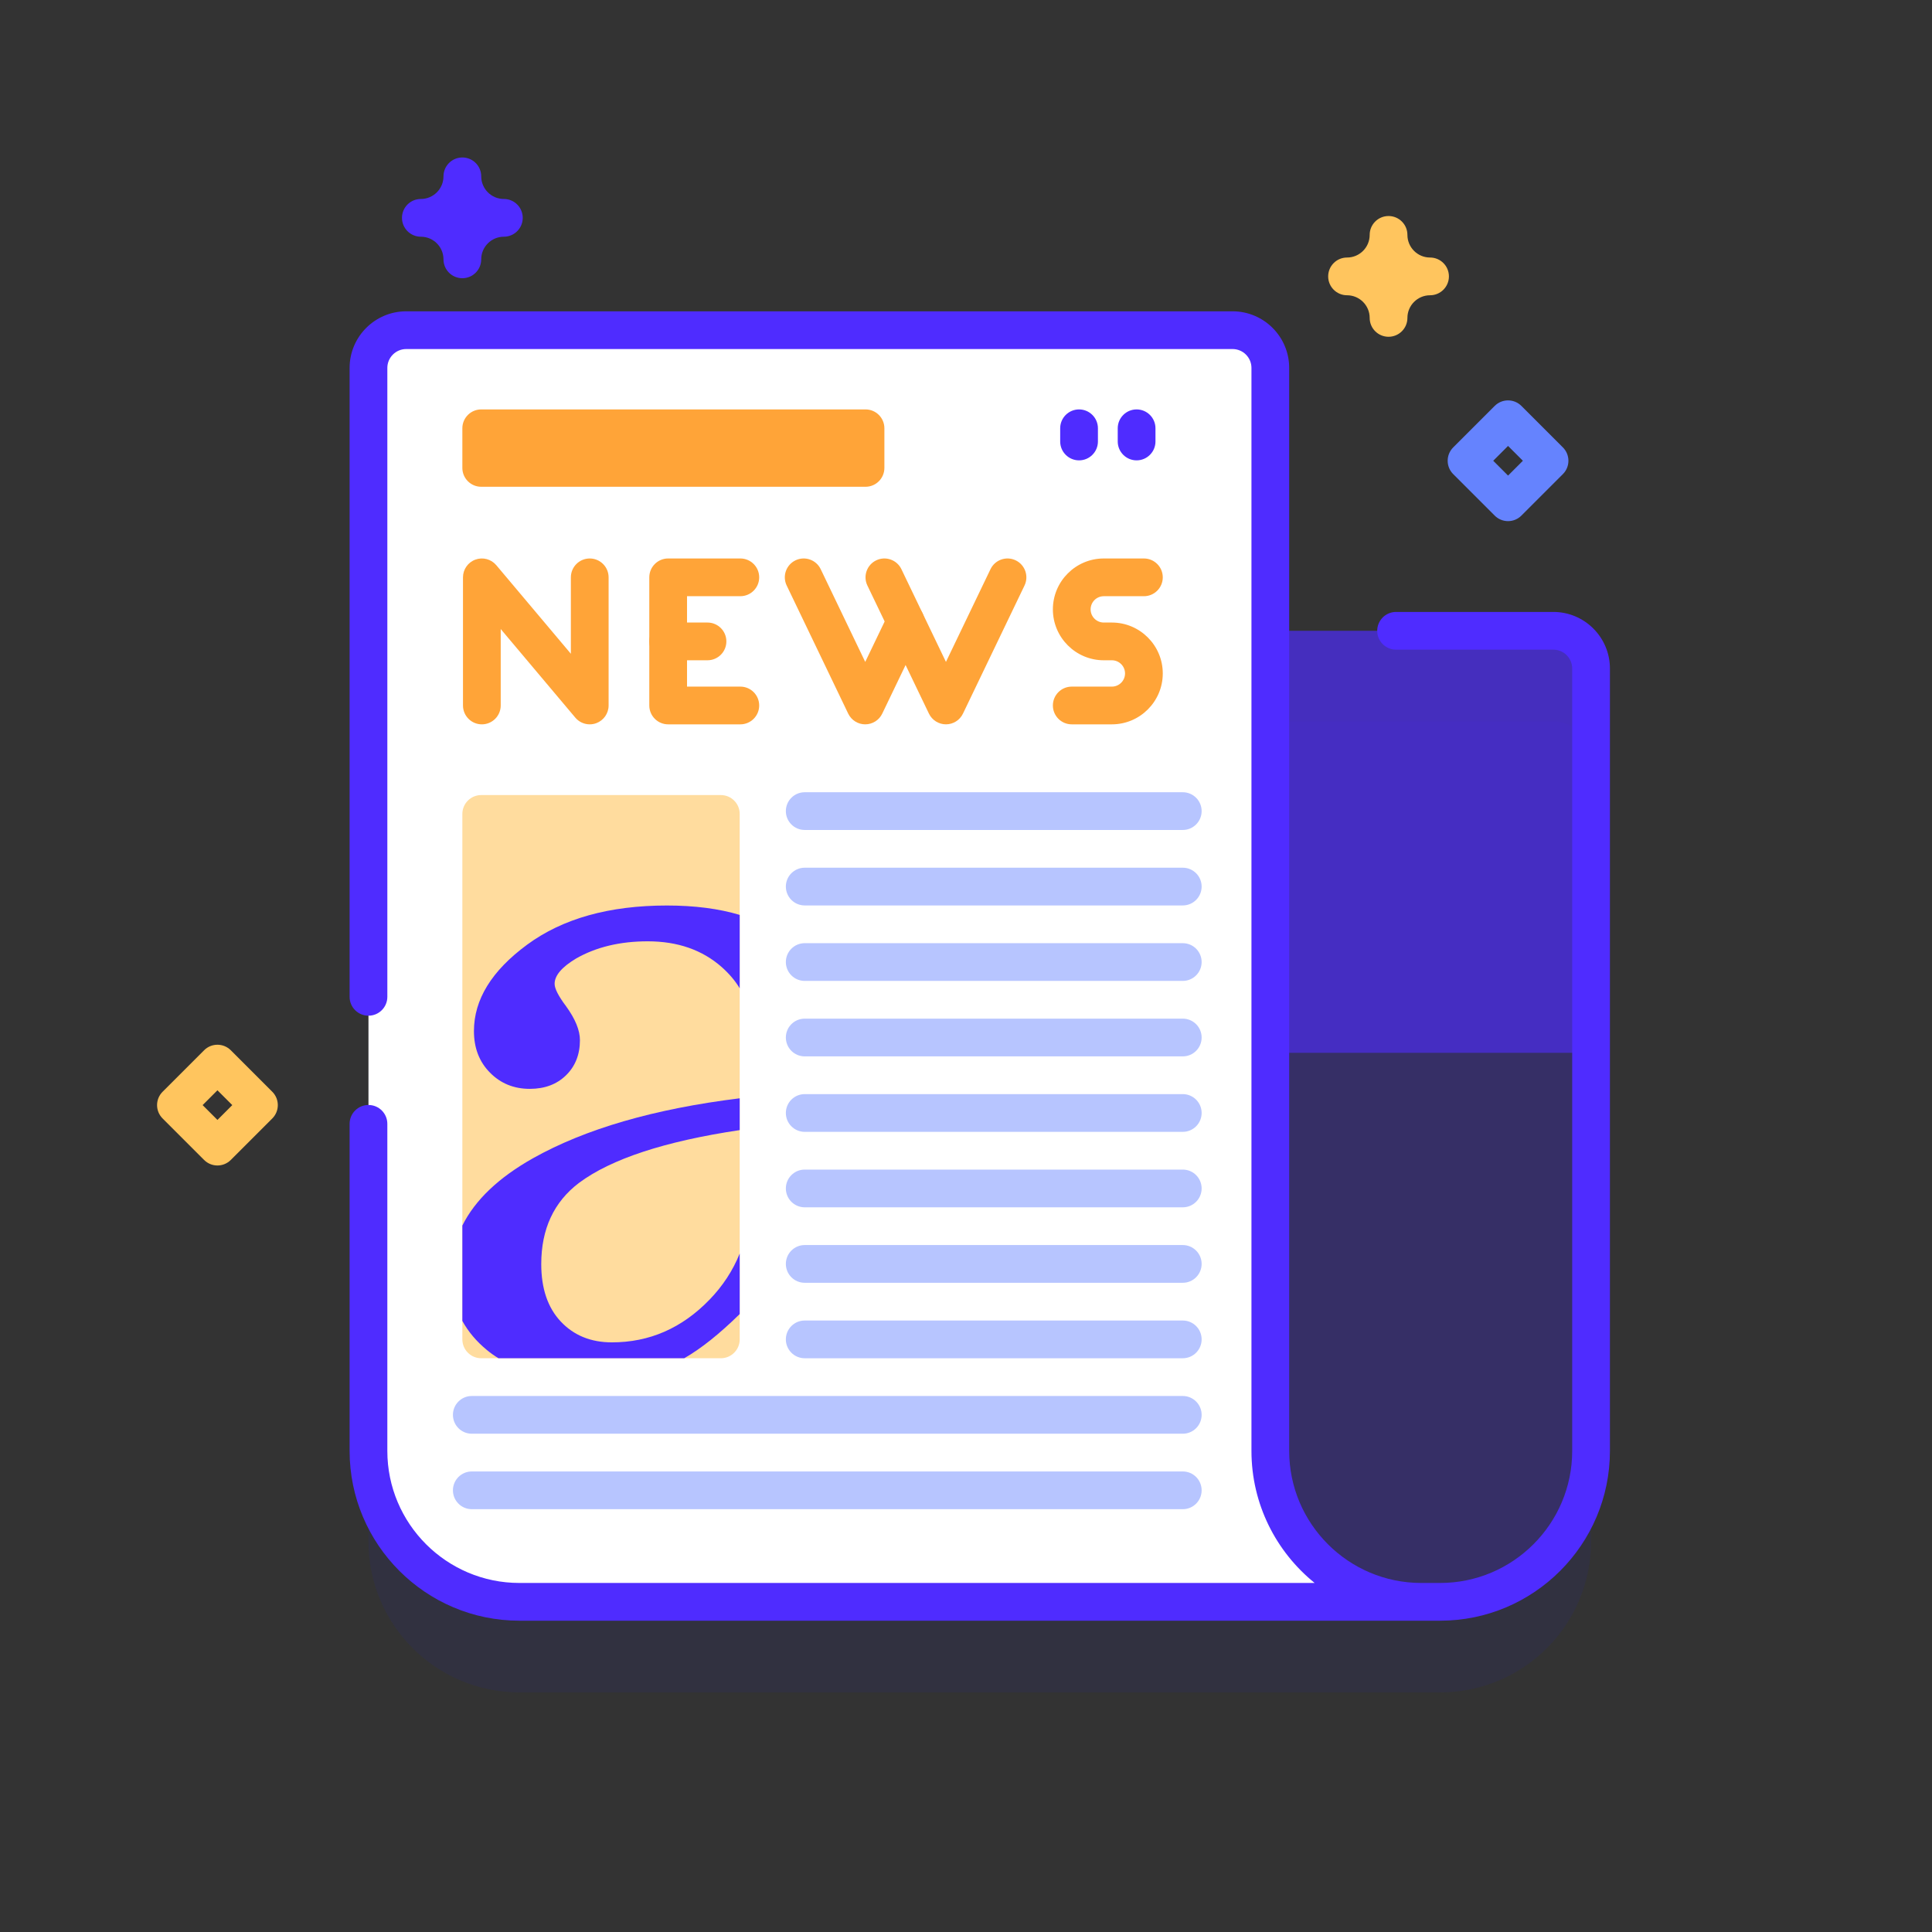 <svg xmlns="http://www.w3.org/2000/svg" xmlns:xlink="http://www.w3.org/1999/xlink" id="Capa_1" enable-background="new 0 0 512 512" height="512" viewBox="0 0 512 512" width="512"><rect x="0" y="0" width="512" height="512" fill="#333333" stroke="none"/><linearGradient id="SVGID_1_" gradientUnits="userSpaceOnUse" x1="48.923" x2="470.375" y1="256" y2="256"><stop offset=".049" stop-color="#ffdbed"/><stop offset=".999" stop-color="#d2deff"/></linearGradient><g><g><g/><g><g><g><path d="m411.649 191.167h-75v-69.667c0-5.523-4.477-10-10-10h-219c-5.523 0-10 4.477-10 10v287c0 22.091 17.909 40 40 40h244c22.091 0 40-17.909 40-40v-207.333c0-5.523-4.477-10-10-10z" fill="#2626bc" opacity=".1"/><path d="m196.06 167.167v257.333h185.589c22.091 0 40-17.909 40-40v-207.333c0-5.523-4.477-10-10-10z" fill="#4f2cff" opacity="0.2"/><path d="m421.649 177.17v101.83h-225.59v-111.83h215.59c5.52 0 10 4.47 10 10z" fill="#4f2cff" opacity="0.6"/><path d="m336.649 384.5v-287c0-5.523-4.477-10-10-10h-219c-5.523 0-10 4.477-10 10v287c0 22.091 17.909 40 40 40h239c-22.091 0-40-17.908-40-40z" fill="#fff"/></g><g><g><path d="m156.287 191.959c-1.447 0-2.857-.629-3.826-1.78l-19.766-23.477v20.257c0 2.761-2.239 5-5 5s-5-2.239-5-5v-33.959c0-2.101 1.313-3.977 3.286-4.697s4.186-.13 5.539 1.477l19.766 23.477v-20.255c0-2.761 2.239-5 5-5s5 2.239 5 5v33.957c0 2.101-1.313 3.977-3.286 4.697-.56.204-1.139.303-1.713.303z" fill="#ffa438"/></g><g><path d="m196.194 191.959h-19.123c-2.761 0-5-2.239-5-5v-33.959c0-2.761 2.239-5 5-5h19.123c2.761 0 5 2.239 5 5s-2.239 5-5 5h-14.123v23.959h14.123c2.761 0 5 2.239 5 5s-2.239 5-5 5z" fill="#ffa438"/></g><g><path d="m294.658 191.959h-10.633c-2.761 0-5-2.239-5-5s2.239-5 5-5h10.633c1.924 0 3.49-1.565 3.49-3.49s-1.566-3.49-3.49-3.49h-2.144c-7.438 0-13.489-6.051-13.489-13.489s6.051-13.49 13.489-13.49h10.634c2.761 0 5 2.239 5 5s-2.239 5-5 5h-10.634c-1.924 0-3.489 1.565-3.489 3.49 0 1.924 1.565 3.489 3.489 3.489h2.144c7.438 0 13.49 6.052 13.49 13.49s-6.052 13.49-13.49 13.49z" fill="#ffa438"/></g><g fill="#ffa438"><g><path d="m229.293 191.959c-.001 0-.001 0 0 0-1.923 0-3.675-1.103-4.507-2.835l-16.309-33.959c-1.195-2.489-.146-5.476 2.343-6.672 2.487-1.194 5.476-.147 6.672 2.343l11.803 24.577 6.19-12.88c1.196-2.489 4.182-3.539 6.672-2.34 2.489 1.196 3.537 4.183 2.34 6.672l-10.699 22.261c-.831 1.731-2.583 2.833-4.505 2.833z"/><path d="m250.686 191.956c-1.922 0-3.674-1.102-4.507-2.835l-16.313-33.954c-1.196-2.489-.147-5.476 2.342-6.672 2.487-1.196 5.477-.148 6.672 2.342l11.806 24.573 11.807-24.574c1.196-2.489 4.182-3.537 6.672-2.341 2.489 1.196 3.537 4.183 2.341 6.672l-16.313 33.954c-.833 1.733-2.585 2.835-4.507 2.835z"/></g><path d="m187.495 174.979h-10.424c-2.761 0-5-2.239-5-5s2.239-5 5-5h10.424c2.761 0 5 2.239 5 5s-2.239 5-5 5z"/></g></g><g><path d="m196.029 215.7v139.25c0 2.76-2.24 5-5 5h-63.5c-2.76 0-5-2.24-5-5v-139.25c0-2.76 2.24-5 5-5h63.5c2.76 0 5 2.24 5 5z" fill="#ffc55e" opacity="0.6"/><g><path d="m313.446 339.951h-100.187c-2.762 0-5-2.239-5-5s2.238-5 5-5h100.187c2.762 0 5 2.239 5 5s-2.238 5-5 5z" fill="#b7c5ff"/></g><g><path d="m313.446 359.951h-100.187c-2.762 0-5-2.239-5-5s2.238-5 5-5h100.187c2.762 0 5 2.239 5 5s-2.238 5-5 5z" fill="#b7c5ff"/></g><g><path d="m313.446 379.951h-188.416c-2.762 0-5-2.239-5-5s2.238-5 5-5h188.417c2.762 0 5 2.239 5 5s-2.239 5-5.001 5z" fill="#b7c5ff"/></g><g><path d="m313.446 399.951h-188.416c-2.762 0-5-2.239-5-5s2.238-5 5-5h188.417c2.762 0 5 2.239 5 5s-2.239 5-5.001 5z" fill="#b7c5ff"/></g><g><g><path d="m313.446 279.951h-100.187c-2.762 0-5-2.239-5-5s2.238-5 5-5h100.187c2.762 0 5 2.239 5 5s-2.238 5-5 5z" fill="#b7c5ff"/></g><g><path d="m313.446 299.951h-100.187c-2.762 0-5-2.239-5-5s2.238-5 5-5h100.187c2.762 0 5 2.239 5 5s-2.238 5-5 5z" fill="#b7c5ff"/></g><g><path d="m313.446 319.951h-100.187c-2.762 0-5-2.239-5-5s2.238-5 5-5h100.187c2.762 0 5 2.239 5 5s-2.238 5-5 5z" fill="#b7c5ff"/></g></g><g><g><path d="m313.446 219.951h-100.187c-2.762 0-5-2.239-5-5s2.238-5 5-5h100.187c2.762 0 5 2.239 5 5s-2.238 5-5 5z" fill="#b7c5ff"/></g><g><path d="m313.446 239.951h-100.187c-2.762 0-5-2.239-5-5s2.238-5 5-5h100.187c2.762 0 5 2.239 5 5s-2.238 5-5 5z" fill="#b7c5ff"/></g><g><path d="m313.446 259.951h-100.187c-2.762 0-5-2.239-5-5s2.238-5 5-5h100.187c2.762 0 5 2.239 5 5s-2.238 5-5 5z" fill="#b7c5ff"/></g></g></g><g><path d="m153.439 313.48c8.52-6.35 22.72-11.02 42.59-13.99v-8.43c-22.67 2.8-40.94 8.11-54.8 15.9-9.09 5.12-15.32 11.05-18.7 17.82v25.28c1.56 2.85 3.72 5.42 6.49 7.7.96.8 1.99 1.53 3.08 2.19h49.23c4.43-2.53 9.33-6.44 14.7-11.71v-16.03c-1.82 4.51-4.48 8.58-7.99 12.21-7.3 7.55-15.92 11.32-25.87 11.32-5.57 0-10.08-1.83-13.54-5.5s-5.19-8.75-5.19-15.25c0-9.28 3.33-16.45 10-21.51zm23.28-73.51c-15.27 0-27.61 3.46-37.01 10.37-9.41 6.92-14.11 14.55-14.11 22.91 0 4.47 1.41 8.14 4.24 11 2.82 2.87 6.34 4.31 10.56 4.31 3.97 0 7.17-1.21 9.62-3.61 2.44-2.4 3.67-5.5 3.67-9.3 0-2.61-1.23-5.61-3.67-8.98-2.03-2.7-3.04-4.68-3.04-5.95 0-2.19 1.9-4.43 5.7-6.71 5.31-3.03 11.64-4.55 18.98-4.55 7.92 0 14.46 2.28 19.61 6.83 1.96 1.74 3.55 3.61 4.76 5.62v-19.45c-5.53-1.66-11.97-2.49-19.31-2.49z" fill="#4f2cff"/></g><g><g><path d="m285.961 122c-2.761 0-5-2.239-5-5v-3.5c0-2.761 2.239-5 5-5s5 2.239 5 5v3.5c0 2.761-2.239 5-5 5z" fill="#4f2cff"/></g><g><path d="m301.211 122c-2.761 0-5-2.239-5-5v-3.5c0-2.761 2.239-5 5-5s5 2.239 5 5v3.5c0 2.761-2.239 5-5 5z" fill="#4f2cff"/></g></g><path d="m229.373 129h-101.844c-2.761 0-5-2.239-5-5v-10.5c0-2.761 2.239-5 5-5h101.843c2.761 0 5 2.239 5 5v10.5c.001 2.761-2.238 5-4.999 5z" fill="#ffa438"/></g><path d="m57.625 308.865c-1.28 0-2.559-.488-3.536-1.464l-11-11c-1.953-1.953-1.953-5.119 0-7.071l11-11c1.953-1.952 5.118-1.952 7.071 0l11 11c1.953 1.953 1.953 5.119 0 7.071l-11 11c-.976.975-2.255 1.464-3.535 1.464zm-3.929-16 3.929 3.929 3.929-3.929-3.929-3.929z" fill="#ffc55e"/><path d="m399.649 138.106c-1.28 0-2.559-.488-3.536-1.464l-11-11c-1.953-1.953-1.953-5.119 0-7.071l11-11c1.953-1.952 5.118-1.952 7.071 0l11 11c1.953 1.953 1.953 5.119 0 7.071l-11 11c-.976.976-2.255 1.464-3.535 1.464zm-3.928-16 3.929 3.929 3.929-3.929-3.929-3.929z" fill="#6583fe"/><path d="m367.979 89.248c-2.761 0-5-2.239-5-5 0-3.309-2.691-6-6-6-2.761 0-5-2.239-5-5s2.239-5 5-5c3.309 0 6-2.691 6-6 0-2.761 2.239-5 5-5s5 2.239 5 5c0 3.309 2.691 6 6 6 2.761 0 5 2.239 5 5s-2.239 5-5 5c-3.309 0-6 2.691-6 6 0 2.761-2.238 5-5 5z" fill="#ffc55e"/><path d="m122.529 73.731c-2.761 0-5-2.239-5-5 0-3.309-2.691-6-6-6-2.761 0-5-2.239-5-5s2.239-5 5-5c3.309 0 6-2.691 6-6 0-2.761 2.239-5 5-5s5 2.239 5 5c0 3.309 2.691 6 6 6 2.761 0 5 2.239 5 5s-2.239 5-5 5c-3.309 0-6 2.691-6 6 0 2.761-2.239 5-5 5z" fill="#4f2cff"/></g></g><path d="m97.649 292.83c-2.761 0-5 2.239-5 5v86.67c0 24.813 20.187 45 45 45h58.411 180.589 5c24.813 0 45-20.187 45-45v-207.333c0-8.271-6.729-15-15-15h-41.673c-2.761 0-5 2.239-5 5s2.239 5 5 5h41.673c2.757 0 5 2.243 5 5v207.333c0 19.299-15.701 35-35 35h-5c-19.299 0-35-15.701-35-35v-287c0-8.271-6.729-15-15-15h-219c-8.271 0-15 6.729-15 15v166.67c0 2.761 2.239 5 5 5s5-2.239 5-5v-166.67c0-2.757 2.243-5 5-5h219c2.757 0 5 2.243 5 5v287c0 14.121 6.538 26.744 16.746 35h-152.335-58.411c-19.299 0-35-15.701-35-35v-86.67c0-2.761-2.238-5-5-5z" fill="#4f2cff"/></g></svg>